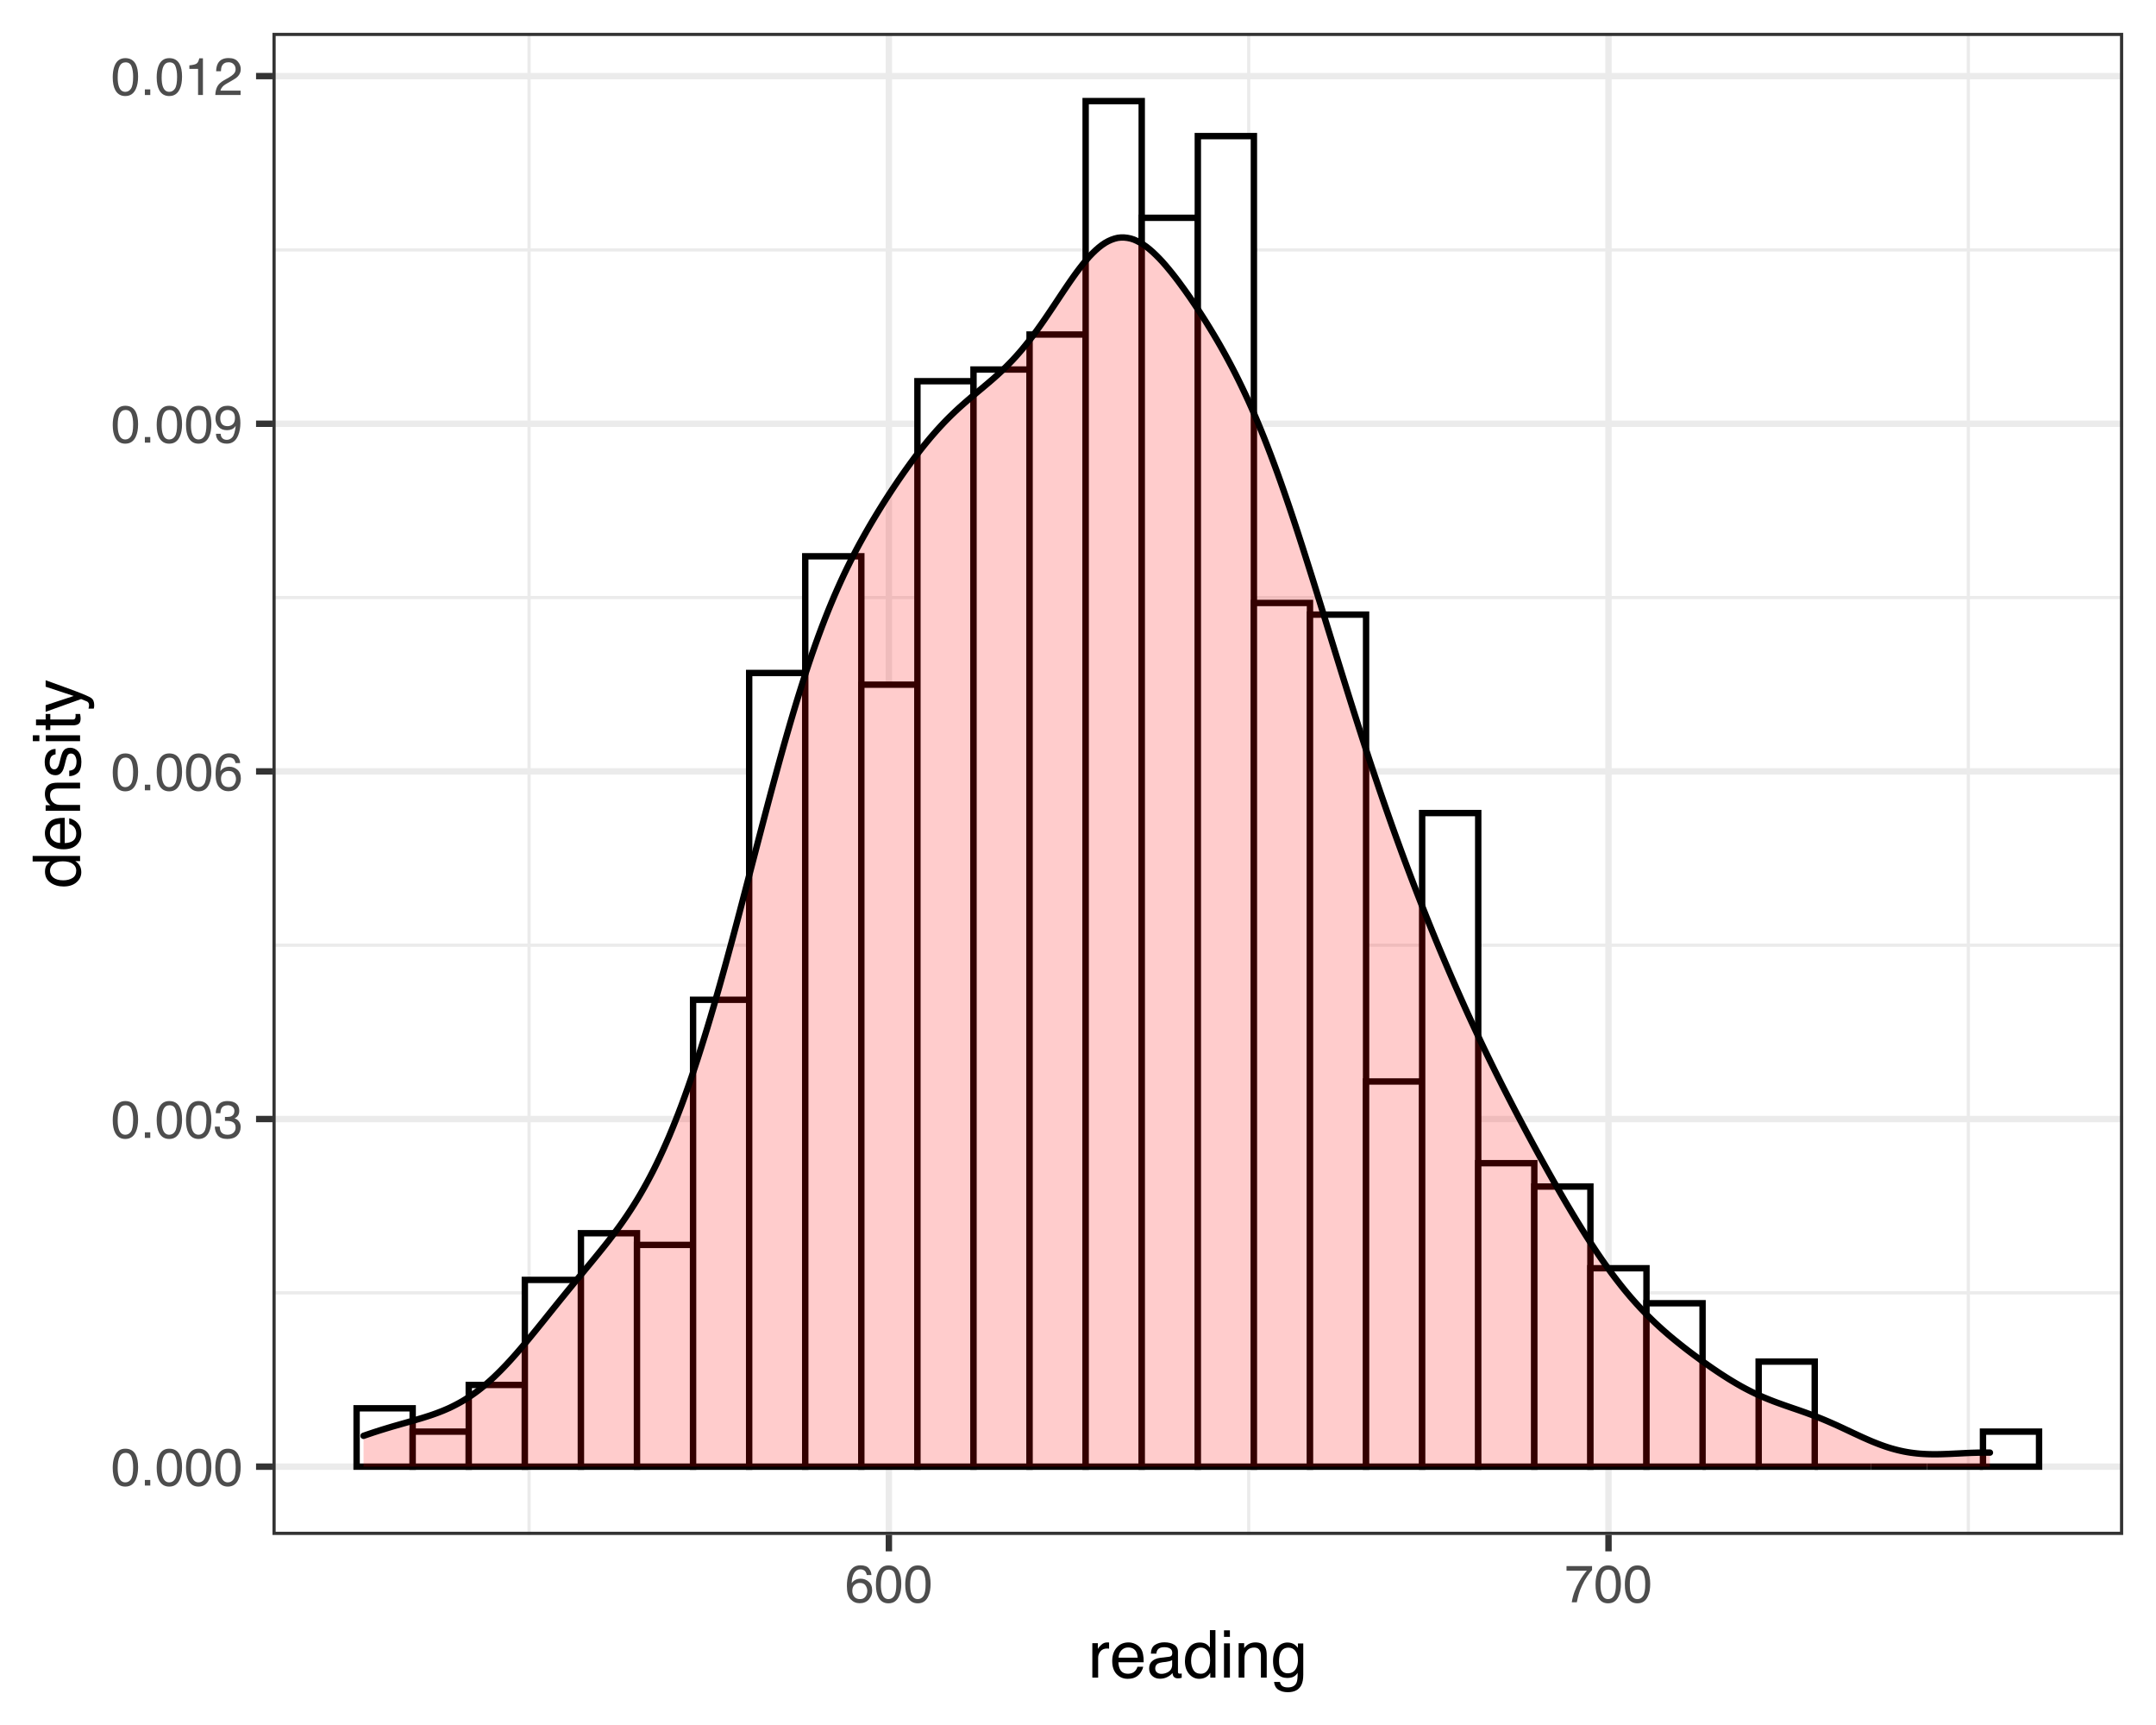 <?xml version="1.0" encoding="UTF-8"?>
<svg xmlns="http://www.w3.org/2000/svg" xmlns:xlink="http://www.w3.org/1999/xlink" width="360pt" height="288pt" viewBox="0 0 360 288" version="1.1">
<defs>
<g>
<symbol overflow="visible" id="glyph0-0">
<path style="stroke:none;" d="M 0.281 0 L 0.281 -6.312 L 5.297 -6.312 L 5.297 0 Z M 4.5 -0.797 L 4.5 -5.516 L 1.078 -5.516 L 1.078 -0.797 Z M 4.5 -0.797 "/>
</symbol>
<symbol overflow="visible" id="glyph0-1">
<path style="stroke:none;" d="M 2.375 -6.156 C 3.176 -6.156 3.754 -5.828 4.109 -5.172 C 4.379 -4.66 4.516 -3.961 4.516 -3.078 C 4.516 -2.242 4.391 -1.555 4.141 -1.016 C 3.785 -0.223 3.195 0.172 2.375 0.172 C 1.633 0.172 1.082 -0.148 0.719 -0.797 C 0.426 -1.328 0.281 -2.047 0.281 -2.953 C 0.281 -3.648 0.367 -4.25 0.547 -4.75 C 0.879 -5.688 1.488 -6.156 2.375 -6.156 Z M 2.375 -0.531 C 2.77 -0.531 3.086 -0.707 3.328 -1.062 C 3.566 -1.426 3.688 -2.086 3.688 -3.047 C 3.688 -3.754 3.598 -4.332 3.422 -4.781 C 3.254 -5.227 2.922 -5.453 2.422 -5.453 C 1.973 -5.453 1.641 -5.238 1.422 -4.812 C 1.211 -4.383 1.109 -3.754 1.109 -2.922 C 1.109 -2.297 1.176 -1.789 1.312 -1.406 C 1.52 -0.82 1.875 -0.531 2.375 -0.531 Z M 2.375 -0.531 "/>
</symbol>
<symbol overflow="visible" id="glyph0-2">
<path style="stroke:none;" d="M 0.75 -0.938 L 1.656 -0.938 L 1.656 0 L 0.75 0 Z M 0.75 -0.938 "/>
</symbol>
<symbol overflow="visible" id="glyph0-3">
<path style="stroke:none;" d="M 2.281 0.172 C 1.551 0.172 1.02 -0.023 0.688 -0.422 C 0.363 -0.828 0.203 -1.316 0.203 -1.891 L 1.016 -1.891 C 1.047 -1.492 1.117 -1.203 1.234 -1.016 C 1.441 -0.691 1.805 -0.531 2.328 -0.531 C 2.734 -0.531 3.055 -0.641 3.297 -0.859 C 3.547 -1.078 3.672 -1.359 3.672 -1.703 C 3.672 -2.129 3.539 -2.426 3.281 -2.594 C 3.031 -2.758 2.672 -2.844 2.203 -2.844 C 2.148 -2.844 2.098 -2.844 2.047 -2.844 C 1.992 -2.844 1.941 -2.844 1.891 -2.844 L 1.891 -3.516 C 1.973 -3.516 2.039 -3.508 2.094 -3.5 C 2.145 -3.5 2.203 -3.5 2.266 -3.5 C 2.555 -3.5 2.797 -3.547 2.984 -3.641 C 3.305 -3.797 3.469 -4.082 3.469 -4.5 C 3.469 -4.801 3.359 -5.035 3.141 -5.203 C 2.922 -5.367 2.672 -5.453 2.391 -5.453 C 1.867 -5.453 1.508 -5.281 1.312 -4.938 C 1.207 -4.75 1.145 -4.477 1.125 -4.125 L 0.359 -4.125 C 0.359 -4.582 0.453 -4.973 0.641 -5.297 C 0.953 -5.867 1.504 -6.156 2.297 -6.156 C 2.93 -6.156 3.422 -6.016 3.766 -5.734 C 4.109 -5.461 4.281 -5.062 4.281 -4.531 C 4.281 -4.145 4.176 -3.836 3.969 -3.609 C 3.844 -3.461 3.68 -3.348 3.484 -3.266 C 3.805 -3.172 4.055 -3 4.234 -2.75 C 4.422 -2.5 4.516 -2.191 4.516 -1.828 C 4.516 -1.234 4.316 -0.75 3.922 -0.375 C 3.535 -0.008 2.988 0.172 2.281 0.172 Z M 2.281 0.172 "/>
</symbol>
<symbol overflow="visible" id="glyph0-4">
<path style="stroke:none;" d="M 2.578 -6.172 C 3.266 -6.172 3.742 -5.992 4.016 -5.641 C 4.285 -5.285 4.422 -4.922 4.422 -4.547 L 3.656 -4.547 C 3.602 -4.785 3.531 -4.973 3.438 -5.109 C 3.25 -5.367 2.961 -5.5 2.578 -5.5 C 2.148 -5.5 1.805 -5.297 1.547 -4.891 C 1.297 -4.492 1.156 -3.926 1.125 -3.188 C 1.301 -3.445 1.523 -3.641 1.797 -3.766 C 2.047 -3.879 2.32 -3.938 2.625 -3.938 C 3.133 -3.938 3.582 -3.77 3.969 -3.438 C 4.352 -3.113 4.547 -2.625 4.547 -1.969 C 4.547 -1.414 4.363 -0.922 4 -0.484 C 3.633 -0.055 3.117 0.156 2.453 0.156 C 1.867 0.156 1.367 -0.062 0.953 -0.5 C 0.535 -0.938 0.328 -1.672 0.328 -2.703 C 0.328 -3.461 0.422 -4.109 0.609 -4.641 C 0.961 -5.66 1.617 -6.172 2.578 -6.172 Z M 2.516 -0.531 C 2.922 -0.531 3.223 -0.664 3.422 -0.938 C 3.629 -1.207 3.734 -1.531 3.734 -1.906 C 3.734 -2.219 3.641 -2.516 3.453 -2.797 C 3.273 -3.086 2.953 -3.234 2.484 -3.234 C 2.148 -3.234 1.859 -3.125 1.609 -2.906 C 1.359 -2.688 1.234 -2.352 1.234 -1.906 C 1.234 -1.52 1.344 -1.191 1.562 -0.922 C 1.789 -0.66 2.109 -0.531 2.516 -0.531 Z M 2.516 -0.531 "/>
</symbol>
<symbol overflow="visible" id="glyph0-5">
<path style="stroke:none;" d="M 1.172 -1.484 C 1.191 -1.055 1.352 -0.758 1.656 -0.594 C 1.82 -0.508 2 -0.469 2.188 -0.469 C 2.562 -0.469 2.879 -0.617 3.141 -0.922 C 3.398 -1.234 3.582 -1.863 3.688 -2.812 C 3.52 -2.539 3.305 -2.348 3.047 -2.234 C 2.797 -2.129 2.523 -2.078 2.234 -2.078 C 1.641 -2.078 1.172 -2.258 0.828 -2.625 C 0.484 -2.988 0.312 -3.461 0.312 -4.047 C 0.312 -4.609 0.477 -5.098 0.812 -5.516 C 1.156 -5.941 1.66 -6.156 2.328 -6.156 C 3.223 -6.156 3.844 -5.754 4.188 -4.953 C 4.375 -4.504 4.469 -3.945 4.469 -3.281 C 4.469 -2.531 4.352 -1.863 4.125 -1.281 C 3.75 -0.312 3.113 0.172 2.219 0.172 C 1.625 0.172 1.172 0.016 0.859 -0.297 C 0.547 -0.609 0.391 -1.004 0.391 -1.484 Z M 2.344 -2.75 C 2.645 -2.75 2.922 -2.848 3.172 -3.047 C 3.43 -3.254 3.562 -3.609 3.562 -4.109 C 3.562 -4.566 3.445 -4.906 3.219 -5.125 C 2.988 -5.344 2.695 -5.453 2.344 -5.453 C 1.969 -5.453 1.664 -5.32 1.438 -5.062 C 1.219 -4.812 1.109 -4.477 1.109 -4.062 C 1.109 -3.656 1.207 -3.332 1.406 -3.094 C 1.602 -2.863 1.914 -2.75 2.344 -2.75 Z M 2.344 -2.75 "/>
</symbol>
<symbol overflow="visible" id="glyph0-6">
<path style="stroke:none;" d="M 0.844 -4.359 L 0.844 -4.953 C 1.395 -5.004 1.781 -5.094 2 -5.219 C 2.227 -5.344 2.395 -5.645 2.5 -6.125 L 3.109 -6.125 L 3.109 0 L 2.297 0 L 2.297 -4.359 Z M 0.844 -4.359 "/>
</symbol>
<symbol overflow="visible" id="glyph0-7">
<path style="stroke:none;" d="M 0.281 0 C 0.301 -0.531 0.406 -0.988 0.594 -1.375 C 0.789 -1.77 1.164 -2.129 1.719 -2.453 L 2.547 -2.922 C 2.91 -3.141 3.164 -3.328 3.312 -3.484 C 3.551 -3.711 3.672 -3.984 3.672 -4.297 C 3.672 -4.648 3.562 -4.93 3.344 -5.141 C 3.133 -5.359 2.848 -5.469 2.484 -5.469 C 1.961 -5.469 1.598 -5.266 1.391 -4.859 C 1.285 -4.648 1.227 -4.352 1.219 -3.969 L 0.422 -3.969 C 0.43 -4.5 0.531 -4.938 0.719 -5.281 C 1.051 -5.875 1.645 -6.172 2.5 -6.172 C 3.195 -6.172 3.707 -5.977 4.031 -5.594 C 4.363 -5.219 4.531 -4.797 4.531 -4.328 C 4.531 -3.836 4.352 -3.414 4 -3.062 C 3.801 -2.863 3.441 -2.617 2.922 -2.328 L 2.344 -2 C 2.062 -1.844 1.836 -1.695 1.672 -1.562 C 1.391 -1.312 1.211 -1.035 1.141 -0.734 L 4.5 -0.734 L 4.5 0 Z M 0.281 0 "/>
</symbol>
<symbol overflow="visible" id="glyph0-8">
<path style="stroke:none;" d="M 4.594 -6.047 L 4.594 -5.375 C 4.395 -5.176 4.129 -4.836 3.797 -4.359 C 3.473 -3.891 3.188 -3.379 2.938 -2.828 C 2.688 -2.297 2.5 -1.812 2.375 -1.375 C 2.289 -1.082 2.18 -0.625 2.047 0 L 1.203 0 C 1.391 -1.176 1.816 -2.344 2.484 -3.5 C 2.879 -4.188 3.289 -4.773 3.719 -5.266 L 0.328 -5.266 L 0.328 -6.047 Z M 4.594 -6.047 "/>
</symbol>
<symbol overflow="visible" id="glyph1-0">
<path style="stroke:none;" d="M 0.359 0 L 0.359 -7.891 L 6.625 -7.891 L 6.625 0 Z M 5.625 -0.984 L 5.625 -6.906 L 1.344 -6.906 L 1.344 -0.984 Z M 5.625 -0.984 "/>
</symbol>
<symbol overflow="visible" id="glyph1-1">
<path style="stroke:none;" d="M 0.734 -5.75 L 1.656 -5.75 L 1.656 -4.766 C 1.727 -4.953 1.91 -5.18 2.203 -5.453 C 2.492 -5.734 2.832 -5.875 3.219 -5.875 C 3.238 -5.875 3.27 -5.875 3.312 -5.875 C 3.352 -5.875 3.426 -5.867 3.531 -5.859 L 3.531 -4.828 C 3.477 -4.836 3.426 -4.844 3.375 -4.844 C 3.32 -4.852 3.27 -4.859 3.219 -4.859 C 2.727 -4.859 2.352 -4.703 2.094 -4.391 C 1.832 -4.078 1.703 -3.719 1.703 -3.312 L 1.703 0 L 0.734 0 Z M 0.734 -5.75 "/>
</symbol>
<symbol overflow="visible" id="glyph1-2">
<path style="stroke:none;" d="M 3.109 -5.875 C 3.516 -5.875 3.906 -5.781 4.281 -5.594 C 4.664 -5.406 4.961 -5.156 5.172 -4.844 C 5.359 -4.562 5.484 -4.223 5.547 -3.828 C 5.609 -3.566 5.641 -3.145 5.641 -2.562 L 1.422 -2.562 C 1.441 -1.977 1.578 -1.508 1.828 -1.156 C 2.086 -0.812 2.488 -0.641 3.031 -0.641 C 3.539 -0.641 3.945 -0.805 4.25 -1.141 C 4.414 -1.328 4.535 -1.551 4.609 -1.812 L 5.562 -1.812 C 5.531 -1.594 5.441 -1.352 5.297 -1.094 C 5.16 -0.832 5.004 -0.625 4.828 -0.469 C 4.535 -0.176 4.176 0.02 3.75 0.125 C 3.508 0.176 3.242 0.203 2.953 0.203 C 2.234 0.203 1.625 -0.055 1.125 -0.578 C 0.633 -1.098 0.391 -1.828 0.391 -2.766 C 0.391 -3.691 0.641 -4.441 1.141 -5.016 C 1.641 -5.586 2.297 -5.875 3.109 -5.875 Z M 4.641 -3.328 C 4.609 -3.754 4.52 -4.094 4.375 -4.344 C 4.102 -4.801 3.66 -5.031 3.047 -5.031 C 2.598 -5.031 2.223 -4.867 1.922 -4.547 C 1.629 -4.234 1.473 -3.828 1.453 -3.328 Z M 3.016 -5.891 Z M 3.016 -5.891 "/>
</symbol>
<symbol overflow="visible" id="glyph1-3">
<path style="stroke:none;" d="M 1.453 -1.531 C 1.453 -1.25 1.551 -1.023 1.75 -0.859 C 1.957 -0.703 2.203 -0.625 2.484 -0.625 C 2.816 -0.625 3.145 -0.703 3.469 -0.859 C 4.008 -1.117 4.281 -1.551 4.281 -2.156 L 4.281 -2.922 C 4.156 -2.848 4 -2.785 3.812 -2.734 C 3.633 -2.691 3.453 -2.656 3.266 -2.625 L 2.688 -2.562 C 2.332 -2.508 2.066 -2.438 1.891 -2.344 C 1.598 -2.164 1.453 -1.895 1.453 -1.531 Z M 3.797 -3.484 C 4.016 -3.516 4.16 -3.609 4.234 -3.766 C 4.273 -3.848 4.297 -3.973 4.297 -4.141 C 4.297 -4.461 4.176 -4.695 3.938 -4.844 C 3.707 -5 3.375 -5.078 2.938 -5.078 C 2.438 -5.078 2.082 -4.941 1.875 -4.672 C 1.75 -4.516 1.672 -4.289 1.641 -4 L 0.734 -4 C 0.754 -4.707 0.984 -5.195 1.422 -5.469 C 1.867 -5.75 2.383 -5.891 2.969 -5.891 C 3.645 -5.891 4.191 -5.758 4.609 -5.5 C 5.035 -5.25 5.25 -4.848 5.25 -4.297 L 5.25 -0.984 C 5.25 -0.891 5.266 -0.812 5.297 -0.75 C 5.336 -0.688 5.426 -0.656 5.562 -0.656 C 5.602 -0.656 5.648 -0.656 5.703 -0.656 C 5.766 -0.664 5.82 -0.676 5.875 -0.688 L 5.875 0.031 C 5.727 0.07 5.613 0.098 5.531 0.109 C 5.457 0.117 5.352 0.125 5.219 0.125 C 4.883 0.125 4.641 0.004 4.484 -0.234 C 4.41 -0.359 4.359 -0.535 4.328 -0.766 C 4.129 -0.504 3.844 -0.281 3.469 -0.094 C 3.102 0.094 2.695 0.188 2.25 0.188 C 1.719 0.188 1.281 0.023 0.938 -0.297 C 0.602 -0.617 0.438 -1.023 0.438 -1.516 C 0.438 -2.047 0.602 -2.457 0.938 -2.75 C 1.27 -3.039 1.707 -3.223 2.25 -3.297 Z M 2.984 -5.891 Z M 2.984 -5.891 "/>
</symbol>
<symbol overflow="visible" id="glyph1-4">
<path style="stroke:none;" d="M 1.328 -2.812 C 1.328 -2.195 1.457 -1.68 1.719 -1.266 C 1.977 -0.848 2.395 -0.641 2.969 -0.641 C 3.414 -0.641 3.781 -0.832 4.062 -1.219 C 4.352 -1.602 4.5 -2.156 4.5 -2.875 C 4.5 -3.602 4.348 -4.141 4.047 -4.484 C 3.754 -4.836 3.391 -5.016 2.953 -5.016 C 2.473 -5.016 2.082 -4.828 1.781 -4.453 C 1.477 -4.078 1.328 -3.531 1.328 -2.812 Z M 2.781 -5.859 C 3.219 -5.859 3.586 -5.766 3.891 -5.578 C 4.055 -5.473 4.25 -5.285 4.469 -5.016 L 4.469 -7.922 L 5.391 -7.922 L 5.391 0 L 4.531 0 L 4.531 -0.797 C 4.301 -0.441 4.031 -0.188 3.719 -0.031 C 3.414 0.125 3.066 0.203 2.672 0.203 C 2.023 0.203 1.469 -0.062 1 -0.594 C 0.531 -1.133 0.297 -1.852 0.297 -2.75 C 0.297 -3.594 0.508 -4.32 0.938 -4.938 C 1.363 -5.551 1.977 -5.859 2.781 -5.859 Z M 2.781 -5.859 "/>
</symbol>
<symbol overflow="visible" id="glyph1-5">
<path style="stroke:none;" d="M 0.703 -5.719 L 1.688 -5.719 L 1.688 0 L 0.703 0 Z M 0.703 -7.891 L 1.688 -7.891 L 1.688 -6.797 L 0.703 -6.797 Z M 0.703 -7.891 "/>
</symbol>
<symbol overflow="visible" id="glyph1-6">
<path style="stroke:none;" d="M 0.703 -5.75 L 1.625 -5.75 L 1.625 -4.938 C 1.895 -5.27 2.18 -5.508 2.484 -5.656 C 2.797 -5.801 3.133 -5.875 3.5 -5.875 C 4.32 -5.875 4.875 -5.594 5.156 -5.031 C 5.312 -4.719 5.391 -4.27 5.391 -3.688 L 5.391 0 L 4.422 0 L 4.422 -3.625 C 4.422 -3.977 4.367 -4.258 4.266 -4.469 C 4.086 -4.832 3.773 -5.016 3.328 -5.016 C 3.098 -5.016 2.91 -4.988 2.766 -4.938 C 2.492 -4.863 2.258 -4.707 2.062 -4.469 C 1.906 -4.281 1.801 -4.082 1.75 -3.875 C 1.695 -3.676 1.672 -3.391 1.672 -3.016 L 1.672 0 L 0.703 0 Z M 2.984 -5.891 Z M 2.984 -5.891 "/>
</symbol>
<symbol overflow="visible" id="glyph1-7">
<path style="stroke:none;" d="M 2.734 -5.859 C 3.191 -5.859 3.586 -5.742 3.922 -5.516 C 4.098 -5.391 4.285 -5.207 4.484 -4.969 L 4.484 -5.703 L 5.375 -5.703 L 5.375 -0.469 C 5.375 0.258 5.266 0.836 5.047 1.266 C 4.648 2.047 3.895 2.438 2.781 2.438 C 2.156 2.438 1.629 2.297 1.203 2.016 C 0.785 1.734 0.551 1.301 0.5 0.719 L 1.484 0.719 C 1.535 0.969 1.629 1.164 1.766 1.312 C 1.984 1.531 2.328 1.641 2.797 1.641 C 3.535 1.641 4.02 1.375 4.25 0.844 C 4.383 0.539 4.445 -0.004 4.438 -0.797 C 4.25 -0.504 4.016 -0.285 3.734 -0.141 C 3.461 -0.004 3.109 0.062 2.672 0.062 C 2.047 0.062 1.5 -0.156 1.031 -0.594 C 0.562 -1.031 0.328 -1.758 0.328 -2.781 C 0.328 -3.75 0.562 -4.504 1.031 -5.047 C 1.5 -5.586 2.066 -5.859 2.734 -5.859 Z M 4.484 -2.906 C 4.484 -3.613 4.332 -4.141 4.031 -4.484 C 3.738 -4.828 3.367 -5 2.922 -5 C 2.234 -5 1.766 -4.68 1.516 -4.047 C 1.391 -3.703 1.328 -3.254 1.328 -2.703 C 1.328 -2.055 1.457 -1.562 1.719 -1.219 C 1.977 -0.883 2.332 -0.719 2.781 -0.719 C 3.469 -0.719 3.957 -1.031 4.25 -1.656 C 4.406 -2.008 4.484 -2.426 4.484 -2.906 Z M 2.859 -5.891 Z M 2.859 -5.891 "/>
</symbol>
<symbol overflow="visible" id="glyph2-0">
<path style="stroke:none;" d="M 0 -0.359 L -7.891 -0.359 L -7.891 -6.625 L 0 -6.625 Z M -0.984 -5.625 L -6.906 -5.625 L -6.906 -1.344 L -0.984 -1.344 Z M -0.984 -5.625 "/>
</symbol>
<symbol overflow="visible" id="glyph2-1">
<path style="stroke:none;" d="M -2.812 -1.328 C -2.195 -1.328 -1.68 -1.457 -1.266 -1.719 C -0.848 -1.977 -0.641 -2.395 -0.641 -2.969 C -0.641 -3.414 -0.832 -3.781 -1.219 -4.062 C -1.602 -4.352 -2.156 -4.5 -2.875 -4.5 C -3.602 -4.5 -4.141 -4.348 -4.484 -4.047 C -4.836 -3.754 -5.016 -3.391 -5.016 -2.953 C -5.016 -2.473 -4.828 -2.082 -4.453 -1.781 C -4.078 -1.477 -3.531 -1.328 -2.812 -1.328 Z M -5.859 -2.781 C -5.859 -3.219 -5.766 -3.586 -5.578 -3.891 C -5.473 -4.055 -5.285 -4.25 -5.016 -4.469 L -7.922 -4.469 L -7.922 -5.391 L 0 -5.391 L 0 -4.531 L -0.797 -4.531 C -0.441 -4.301 -0.188 -4.031 -0.031 -3.719 C 0.125 -3.414 0.203 -3.066 0.203 -2.672 C 0.203 -2.023 -0.062 -1.469 -0.594 -1 C -1.133 -0.531 -1.852 -0.297 -2.75 -0.297 C -3.594 -0.297 -4.32 -0.508 -4.938 -0.938 C -5.551 -1.363 -5.859 -1.977 -5.859 -2.781 Z M -5.859 -2.781 "/>
</symbol>
<symbol overflow="visible" id="glyph2-2">
<path style="stroke:none;" d="M -5.875 -3.109 C -5.875 -3.516 -5.781 -3.906 -5.594 -4.281 C -5.406 -4.664 -5.156 -4.961 -4.844 -5.172 C -4.562 -5.359 -4.223 -5.484 -3.828 -5.547 C -3.566 -5.609 -3.145 -5.641 -2.562 -5.641 L -2.562 -1.422 C -1.977 -1.441 -1.508 -1.578 -1.156 -1.828 C -0.812 -2.086 -0.641 -2.488 -0.641 -3.031 C -0.641 -3.539 -0.805 -3.945 -1.141 -4.25 C -1.328 -4.414 -1.551 -4.535 -1.812 -4.609 L -1.812 -5.562 C -1.594 -5.531 -1.352 -5.441 -1.094 -5.297 C -0.832 -5.16 -0.625 -5.004 -0.469 -4.828 C -0.176 -4.535 0.02 -4.176 0.125 -3.75 C 0.176 -3.508 0.203 -3.242 0.203 -2.953 C 0.203 -2.234 -0.055 -1.625 -0.578 -1.125 C -1.098 -0.633 -1.828 -0.391 -2.766 -0.391 C -3.691 -0.391 -4.441 -0.641 -5.016 -1.141 C -5.586 -1.641 -5.875 -2.297 -5.875 -3.109 Z M -3.328 -4.641 C -3.754 -4.609 -4.094 -4.52 -4.344 -4.375 C -4.801 -4.102 -5.031 -3.66 -5.031 -3.047 C -5.031 -2.598 -4.867 -2.223 -4.547 -1.922 C -4.234 -1.629 -3.828 -1.473 -3.328 -1.453 Z M -5.891 -3.016 Z M -5.891 -3.016 "/>
</symbol>
<symbol overflow="visible" id="glyph2-3">
<path style="stroke:none;" d="M -5.75 -0.703 L -5.75 -1.625 L -4.938 -1.625 C -5.27 -1.895 -5.508 -2.18 -5.656 -2.484 C -5.801 -2.797 -5.875 -3.133 -5.875 -3.5 C -5.875 -4.32 -5.594 -4.875 -5.031 -5.156 C -4.719 -5.312 -4.27 -5.391 -3.688 -5.391 L 0 -5.391 L 0 -4.422 L -3.625 -4.422 C -3.977 -4.422 -4.258 -4.367 -4.469 -4.266 C -4.832 -4.086 -5.016 -3.773 -5.016 -3.328 C -5.016 -3.098 -4.988 -2.91 -4.938 -2.766 C -4.863 -2.492 -4.707 -2.258 -4.469 -2.062 C -4.281 -1.906 -4.082 -1.801 -3.875 -1.75 C -3.676 -1.695 -3.391 -1.672 -3.016 -1.672 L 0 -1.672 L 0 -0.703 Z M -5.891 -2.984 Z M -5.891 -2.984 "/>
</symbol>
<symbol overflow="visible" id="glyph2-4">
<path style="stroke:none;" d="M -1.812 -1.281 C -1.488 -1.312 -1.238 -1.395 -1.062 -1.531 C -0.75 -1.77 -0.594 -2.191 -0.594 -2.797 C -0.594 -3.148 -0.672 -3.461 -0.828 -3.734 C -0.984 -4.004 -1.223 -4.141 -1.547 -4.141 C -1.797 -4.141 -1.984 -4.031 -2.109 -3.812 C -2.191 -3.676 -2.285 -3.398 -2.391 -2.984 L -2.578 -2.219 C -2.703 -1.727 -2.836 -1.367 -2.984 -1.141 C -3.254 -0.723 -3.617 -0.516 -4.078 -0.516 C -4.617 -0.516 -5.055 -0.707 -5.391 -1.094 C -5.734 -1.488 -5.906 -2.02 -5.906 -2.688 C -5.906 -3.551 -5.648 -4.176 -5.141 -4.562 C -4.816 -4.801 -4.469 -4.914 -4.094 -4.906 L -4.094 -4 C -4.312 -3.977 -4.508 -3.898 -4.688 -3.766 C -4.945 -3.547 -5.078 -3.16 -5.078 -2.609 C -5.078 -2.242 -5.004 -1.969 -4.859 -1.781 C -4.723 -1.594 -4.539 -1.5 -4.312 -1.5 C -4.062 -1.5 -3.863 -1.625 -3.719 -1.875 C -3.625 -2.008 -3.539 -2.219 -3.469 -2.5 L -3.312 -3.141 C -3.145 -3.836 -2.984 -4.301 -2.828 -4.531 C -2.578 -4.914 -2.191 -5.109 -1.672 -5.109 C -1.148 -5.109 -0.703 -4.91 -0.328 -4.516 C 0.035 -4.129 0.219 -3.539 0.219 -2.75 C 0.219 -1.895 0.023 -1.285 -0.359 -0.922 C -0.754 -0.566 -1.238 -0.379 -1.812 -0.359 Z M -5.891 -2.719 Z M -5.891 -2.719 "/>
</symbol>
<symbol overflow="visible" id="glyph2-5">
<path style="stroke:none;" d="M -5.719 -0.703 L -5.719 -1.688 L 0 -1.688 L 0 -0.703 Z M -7.891 -0.703 L -7.891 -1.688 L -6.797 -1.688 L -6.797 -0.703 Z M -7.891 -0.703 "/>
</symbol>
<symbol overflow="visible" id="glyph2-6">
<path style="stroke:none;" d="M -7.359 -0.906 L -7.359 -1.875 L -5.75 -1.875 L -5.75 -2.797 L -4.969 -2.797 L -4.969 -1.875 L -1.203 -1.875 C -1.004 -1.875 -0.875 -1.941 -0.812 -2.078 C -0.77 -2.16 -0.75 -2.285 -0.75 -2.453 C -0.75 -2.504 -0.75 -2.555 -0.75 -2.609 C -0.75 -2.66 -0.754 -2.723 -0.766 -2.797 L 0 -2.797 C 0.031 -2.68 0.051 -2.562 0.062 -2.438 C 0.082 -2.32 0.094 -2.195 0.094 -2.062 C 0.094 -1.613 -0.02 -1.305 -0.25 -1.141 C -0.488 -0.984 -0.789 -0.906 -1.156 -0.906 L -4.969 -0.906 L -4.969 -0.125 L -5.75 -0.125 L -5.75 -0.906 Z M -7.359 -0.906 "/>
</symbol>
<symbol overflow="visible" id="glyph2-7">
<path style="stroke:none;" d="M -5.75 -4.297 L -5.75 -5.375 C -5.383 -5.238 -4.547 -4.938 -3.234 -4.469 C -2.242 -4.113 -1.438 -3.816 -0.812 -3.578 C 0.656 -3.023 1.551 -2.633 1.875 -2.406 C 2.195 -2.176 2.359 -1.781 2.359 -1.219 C 2.359 -1.082 2.352 -0.977 2.344 -0.906 C 2.332 -0.832 2.312 -0.742 2.281 -0.641 L 1.406 -0.641 C 1.445 -0.805 1.473 -0.926 1.484 -1 C 1.492 -1.07 1.5 -1.141 1.5 -1.203 C 1.5 -1.379 1.469 -1.508 1.406 -1.594 C 1.352 -1.676 1.285 -1.75 1.203 -1.812 C 1.172 -1.82 1.02 -1.883 0.75 -2 C 0.488 -2.113 0.297 -2.191 0.172 -2.234 L -5.75 -0.109 L -5.75 -1.203 L -1.062 -2.75 Z M -5.891 -2.75 Z M -5.891 -2.75 "/>
</symbol>
</g>
<clipPath id="clip1">
  <path d="M 45.496 5.48 L 354.52 5.48 L 354.52 256.27 L 45.496 256.27 Z M 45.496 5.48 "/>
</clipPath>
<clipPath id="clip2">
  <path d="M 45.496 215 L 354.52 215 L 354.52 217 L 45.496 217 Z M 45.496 215 "/>
</clipPath>
<clipPath id="clip3">
  <path d="M 45.496 157 L 354.52 157 L 354.52 159 L 45.496 159 Z M 45.496 157 "/>
</clipPath>
<clipPath id="clip4">
  <path d="M 45.496 99 L 354.52 99 L 354.52 101 L 45.496 101 Z M 45.496 99 "/>
</clipPath>
<clipPath id="clip5">
  <path d="M 45.496 41 L 354.52 41 L 354.52 42 L 45.496 42 Z M 45.496 41 "/>
</clipPath>
<clipPath id="clip6">
  <path d="M 88 5.48 L 89 5.48 L 89 256.27 L 88 256.27 Z M 88 5.48 "/>
</clipPath>
<clipPath id="clip7">
  <path d="M 208 5.48 L 209 5.48 L 209 256.27 L 208 256.27 Z M 208 5.48 "/>
</clipPath>
<clipPath id="clip8">
  <path d="M 328 5.48 L 329 5.48 L 329 256.27 L 328 256.27 Z M 328 5.48 "/>
</clipPath>
<clipPath id="clip9">
  <path d="M 45.496 244 L 354.52 244 L 354.52 246 L 45.496 246 Z M 45.496 244 "/>
</clipPath>
<clipPath id="clip10">
  <path d="M 45.496 186 L 354.52 186 L 354.52 188 L 45.496 188 Z M 45.496 186 "/>
</clipPath>
<clipPath id="clip11">
  <path d="M 45.496 128 L 354.52 128 L 354.52 130 L 45.496 130 Z M 45.496 128 "/>
</clipPath>
<clipPath id="clip12">
  <path d="M 45.496 70 L 354.52 70 L 354.52 72 L 45.496 72 Z M 45.496 70 "/>
</clipPath>
<clipPath id="clip13">
  <path d="M 45.496 12 L 354.52 12 L 354.52 14 L 45.496 14 Z M 45.496 12 "/>
</clipPath>
<clipPath id="clip14">
  <path d="M 147 5.48 L 149 5.48 L 149 256.27 L 147 256.27 Z M 147 5.48 "/>
</clipPath>
<clipPath id="clip15">
  <path d="M 268 5.48 L 270 5.48 L 270 256.27 L 268 256.27 Z M 268 5.48 "/>
</clipPath>
<clipPath id="clip16">
  <path d="M 45.496 5.48 L 354.52 5.48 L 354.52 256.27 L 45.496 256.27 Z M 45.496 5.48 "/>
</clipPath>
</defs>
<g id="surface139">
<rect x="0" y="0" width="360" height="288" style="fill:rgb(100%,100%,100%);fill-opacity:1;stroke:none;"/>
<rect x="0" y="0" width="360" height="288" style="fill:rgb(100%,100%,100%);fill-opacity:1;stroke:none;"/>
<path style="fill:none;stroke-width:1.067;stroke-linecap:round;stroke-linejoin:round;stroke:rgb(100%,100%,100%);stroke-opacity:1;stroke-miterlimit:10;" d="M 0 288 L 360 288 L 360 0 L 0 0 Z M 0 288 "/>
<g clip-path="url(#clip1)" clip-rule="nonzero">
<path style=" stroke:none;fill-rule:nonzero;fill:rgb(100%,100%,100%);fill-opacity:1;" d="M 45.496 256.266 L 354.52 256.266 L 354.52 5.477 L 45.496 5.477 Z M 45.496 256.266 "/>
</g>
<g clip-path="url(#clip2)" clip-rule="nonzero">
<path style="fill:none;stroke-width:0.533;stroke-linecap:butt;stroke-linejoin:round;stroke:rgb(92.157%,92.157%,92.157%);stroke-opacity:1;stroke-miterlimit:10;" d="M 45.496 215.848 L 354.52 215.848 "/>
</g>
<g clip-path="url(#clip3)" clip-rule="nonzero">
<path style="fill:none;stroke-width:0.533;stroke-linecap:butt;stroke-linejoin:round;stroke:rgb(92.157%,92.157%,92.157%);stroke-opacity:1;stroke-miterlimit:10;" d="M 45.496 157.809 L 354.52 157.809 "/>
</g>
<g clip-path="url(#clip4)" clip-rule="nonzero">
<path style="fill:none;stroke-width:0.533;stroke-linecap:butt;stroke-linejoin:round;stroke:rgb(92.157%,92.157%,92.157%);stroke-opacity:1;stroke-miterlimit:10;" d="M 45.496 99.766 L 354.52 99.766 "/>
</g>
<g clip-path="url(#clip5)" clip-rule="nonzero">
<path style="fill:none;stroke-width:0.533;stroke-linecap:butt;stroke-linejoin:round;stroke:rgb(92.157%,92.157%,92.157%);stroke-opacity:1;stroke-miterlimit:10;" d="M 45.496 41.727 L 354.52 41.727 "/>
</g>
<g clip-path="url(#clip6)" clip-rule="nonzero">
<path style="fill:none;stroke-width:0.533;stroke-linecap:butt;stroke-linejoin:round;stroke:rgb(92.157%,92.157%,92.157%);stroke-opacity:1;stroke-miterlimit:10;" d="M 88.34 256.266 L 88.34 5.48 "/>
</g>
<g clip-path="url(#clip7)" clip-rule="nonzero">
<path style="fill:none;stroke-width:0.533;stroke-linecap:butt;stroke-linejoin:round;stroke:rgb(92.157%,92.157%,92.157%);stroke-opacity:1;stroke-miterlimit:10;" d="M 208.504 256.266 L 208.504 5.48 "/>
</g>
<g clip-path="url(#clip8)" clip-rule="nonzero">
<path style="fill:none;stroke-width:0.533;stroke-linecap:butt;stroke-linejoin:round;stroke:rgb(92.157%,92.157%,92.157%);stroke-opacity:1;stroke-miterlimit:10;" d="M 328.664 256.266 L 328.664 5.48 "/>
</g>
<g clip-path="url(#clip9)" clip-rule="nonzero">
<path style="fill:none;stroke-width:1.067;stroke-linecap:butt;stroke-linejoin:round;stroke:rgb(92.157%,92.157%,92.157%);stroke-opacity:1;stroke-miterlimit:10;" d="M 45.496 244.867 L 354.52 244.867 "/>
</g>
<g clip-path="url(#clip10)" clip-rule="nonzero">
<path style="fill:none;stroke-width:1.067;stroke-linecap:butt;stroke-linejoin:round;stroke:rgb(92.157%,92.157%,92.157%);stroke-opacity:1;stroke-miterlimit:10;" d="M 45.496 186.828 L 354.52 186.828 "/>
</g>
<g clip-path="url(#clip11)" clip-rule="nonzero">
<path style="fill:none;stroke-width:1.067;stroke-linecap:butt;stroke-linejoin:round;stroke:rgb(92.157%,92.157%,92.157%);stroke-opacity:1;stroke-miterlimit:10;" d="M 45.496 128.789 L 354.52 128.789 "/>
</g>
<g clip-path="url(#clip12)" clip-rule="nonzero">
<path style="fill:none;stroke-width:1.067;stroke-linecap:butt;stroke-linejoin:round;stroke:rgb(92.157%,92.157%,92.157%);stroke-opacity:1;stroke-miterlimit:10;" d="M 45.496 70.746 L 354.52 70.746 "/>
</g>
<g clip-path="url(#clip13)" clip-rule="nonzero">
<path style="fill:none;stroke-width:1.067;stroke-linecap:butt;stroke-linejoin:round;stroke:rgb(92.157%,92.157%,92.157%);stroke-opacity:1;stroke-miterlimit:10;" d="M 45.496 12.707 L 354.52 12.707 "/>
</g>
<g clip-path="url(#clip14)" clip-rule="nonzero">
<path style="fill:none;stroke-width:1.067;stroke-linecap:butt;stroke-linejoin:round;stroke:rgb(92.157%,92.157%,92.157%);stroke-opacity:1;stroke-miterlimit:10;" d="M 148.422 256.266 L 148.422 5.48 "/>
</g>
<g clip-path="url(#clip15)" clip-rule="nonzero">
<path style="fill:none;stroke-width:1.067;stroke-linecap:butt;stroke-linejoin:round;stroke:rgb(92.157%,92.157%,92.157%);stroke-opacity:1;stroke-miterlimit:10;" d="M 268.582 256.266 L 268.582 5.48 "/>
</g>
<path style="fill-rule:nonzero;fill:rgb(100%,100%,100%);fill-opacity:1;stroke-width:1.067;stroke-linecap:square;stroke-linejoin:miter;stroke:rgb(0%,0%,0%);stroke-opacity:1;stroke-miterlimit:10;" d="M 59.543 244.867 L 68.906 244.867 L 68.906 235.125 L 59.543 235.125 Z M 59.543 244.867 "/>
<path style="fill-rule:nonzero;fill:rgb(100%,100%,100%);fill-opacity:1;stroke-width:1.067;stroke-linecap:square;stroke-linejoin:miter;stroke:rgb(0%,0%,0%);stroke-opacity:1;stroke-miterlimit:10;" d="M 68.906 244.867 L 78.27 244.867 L 78.27 239.02 L 68.906 239.02 Z M 68.906 244.867 "/>
<path style="fill-rule:nonzero;fill:rgb(100%,100%,100%);fill-opacity:1;stroke-width:1.067;stroke-linecap:square;stroke-linejoin:miter;stroke:rgb(0%,0%,0%);stroke-opacity:1;stroke-miterlimit:10;" d="M 78.27 244.867 L 87.633 244.867 L 87.633 231.227 L 78.27 231.227 Z M 78.27 244.867 "/>
<path style="fill-rule:nonzero;fill:rgb(100%,100%,100%);fill-opacity:1;stroke-width:1.067;stroke-linecap:square;stroke-linejoin:miter;stroke:rgb(0%,0%,0%);stroke-opacity:1;stroke-miterlimit:10;" d="M 87.637 244.867 L 97 244.867 L 97 213.688 L 87.637 213.688 Z M 87.637 244.867 "/>
<path style="fill-rule:nonzero;fill:rgb(100%,100%,100%);fill-opacity:1;stroke-width:1.067;stroke-linecap:square;stroke-linejoin:miter;stroke:rgb(0%,0%,0%);stroke-opacity:1;stroke-miterlimit:10;" d="M 97 244.867 L 106.363 244.867 L 106.363 205.895 L 97 205.895 Z M 97 244.867 "/>
<path style="fill-rule:nonzero;fill:rgb(100%,100%,100%);fill-opacity:1;stroke-width:1.067;stroke-linecap:square;stroke-linejoin:miter;stroke:rgb(0%,0%,0%);stroke-opacity:1;stroke-miterlimit:10;" d="M 106.363 244.867 L 115.727 244.867 L 115.727 207.844 L 106.363 207.844 Z M 106.363 244.867 "/>
<path style="fill-rule:nonzero;fill:rgb(100%,100%,100%);fill-opacity:1;stroke-width:1.067;stroke-linecap:square;stroke-linejoin:miter;stroke:rgb(0%,0%,0%);stroke-opacity:1;stroke-miterlimit:10;" d="M 115.727 244.867 L 125.09 244.867 L 125.09 166.922 L 115.727 166.922 Z M 115.727 244.867 "/>
<path style="fill-rule:nonzero;fill:rgb(100%,100%,100%);fill-opacity:1;stroke-width:1.067;stroke-linecap:square;stroke-linejoin:miter;stroke:rgb(0%,0%,0%);stroke-opacity:1;stroke-miterlimit:10;" d="M 125.094 244.867 L 134.457 244.867 L 134.457 112.359 L 125.094 112.359 Z M 125.094 244.867 "/>
<path style="fill-rule:nonzero;fill:rgb(100%,100%,100%);fill-opacity:1;stroke-width:1.067;stroke-linecap:square;stroke-linejoin:miter;stroke:rgb(0%,0%,0%);stroke-opacity:1;stroke-miterlimit:10;" d="M 134.457 244.867 L 143.82 244.867 L 143.82 92.875 L 134.457 92.875 Z M 134.457 244.867 "/>
<path style="fill-rule:nonzero;fill:rgb(100%,100%,100%);fill-opacity:1;stroke-width:1.067;stroke-linecap:square;stroke-linejoin:miter;stroke:rgb(0%,0%,0%);stroke-opacity:1;stroke-miterlimit:10;" d="M 143.82 244.867 L 153.184 244.867 L 153.184 114.309 L 143.82 114.309 Z M 143.82 244.867 "/>
<path style="fill-rule:nonzero;fill:rgb(100%,100%,100%);fill-opacity:1;stroke-width:1.067;stroke-linecap:square;stroke-linejoin:miter;stroke:rgb(0%,0%,0%);stroke-opacity:1;stroke-miterlimit:10;" d="M 153.188 244.867 L 162.551 244.867 L 162.551 63.645 L 153.188 63.645 Z M 153.188 244.867 "/>
<path style="fill-rule:nonzero;fill:rgb(100%,100%,100%);fill-opacity:1;stroke-width:1.067;stroke-linecap:square;stroke-linejoin:miter;stroke:rgb(0%,0%,0%);stroke-opacity:1;stroke-miterlimit:10;" d="M 162.551 244.867 L 171.914 244.867 L 171.914 61.695 L 162.551 61.695 Z M 162.551 244.867 "/>
<path style="fill-rule:nonzero;fill:rgb(100%,100%,100%);fill-opacity:1;stroke-width:1.067;stroke-linecap:square;stroke-linejoin:miter;stroke:rgb(0%,0%,0%);stroke-opacity:1;stroke-miterlimit:10;" d="M 171.914 244.867 L 181.277 244.867 L 181.277 55.852 L 171.914 55.852 Z M 171.914 244.867 "/>
<path style="fill-rule:nonzero;fill:rgb(100%,100%,100%);fill-opacity:1;stroke-width:1.067;stroke-linecap:square;stroke-linejoin:miter;stroke:rgb(0%,0%,0%);stroke-opacity:1;stroke-miterlimit:10;" d="M 181.277 244.867 L 190.641 244.867 L 190.641 16.879 L 181.277 16.879 Z M 181.277 244.867 "/>
<path style="fill-rule:nonzero;fill:rgb(100%,100%,100%);fill-opacity:1;stroke-width:1.067;stroke-linecap:square;stroke-linejoin:miter;stroke:rgb(0%,0%,0%);stroke-opacity:1;stroke-miterlimit:10;" d="M 190.645 244.867 L 200.008 244.867 L 200.008 36.363 L 190.645 36.363 Z M 190.645 244.867 "/>
<path style="fill-rule:nonzero;fill:rgb(100%,100%,100%);fill-opacity:1;stroke-width:1.067;stroke-linecap:square;stroke-linejoin:miter;stroke:rgb(0%,0%,0%);stroke-opacity:1;stroke-miterlimit:10;" d="M 200.008 244.867 L 209.371 244.867 L 209.371 22.723 L 200.008 22.723 Z M 200.008 244.867 "/>
<path style="fill-rule:nonzero;fill:rgb(100%,100%,100%);fill-opacity:1;stroke-width:1.067;stroke-linecap:square;stroke-linejoin:miter;stroke:rgb(0%,0%,0%);stroke-opacity:1;stroke-miterlimit:10;" d="M 209.371 244.867 L 218.734 244.867 L 218.734 100.668 L 209.371 100.668 Z M 209.371 244.867 "/>
<path style="fill-rule:nonzero;fill:rgb(100%,100%,100%);fill-opacity:1;stroke-width:1.067;stroke-linecap:square;stroke-linejoin:miter;stroke:rgb(0%,0%,0%);stroke-opacity:1;stroke-miterlimit:10;" d="M 218.738 244.867 L 228.102 244.867 L 228.102 102.617 L 218.738 102.617 Z M 218.738 244.867 "/>
<path style="fill-rule:nonzero;fill:rgb(100%,100%,100%);fill-opacity:1;stroke-width:1.067;stroke-linecap:square;stroke-linejoin:miter;stroke:rgb(0%,0%,0%);stroke-opacity:1;stroke-miterlimit:10;" d="M 228.102 244.867 L 237.465 244.867 L 237.465 180.562 L 228.102 180.562 Z M 228.102 244.867 "/>
<path style="fill-rule:nonzero;fill:rgb(100%,100%,100%);fill-opacity:1;stroke-width:1.067;stroke-linecap:square;stroke-linejoin:miter;stroke:rgb(0%,0%,0%);stroke-opacity:1;stroke-miterlimit:10;" d="M 237.465 244.867 L 246.828 244.867 L 246.828 135.746 L 237.465 135.746 Z M 237.465 244.867 "/>
<path style="fill-rule:nonzero;fill:rgb(100%,100%,100%);fill-opacity:1;stroke-width:1.067;stroke-linecap:square;stroke-linejoin:miter;stroke:rgb(0%,0%,0%);stroke-opacity:1;stroke-miterlimit:10;" d="M 246.828 244.867 L 256.191 244.867 L 256.191 194.203 L 246.828 194.203 Z M 246.828 244.867 "/>
<path style="fill-rule:nonzero;fill:rgb(100%,100%,100%);fill-opacity:1;stroke-width:1.067;stroke-linecap:square;stroke-linejoin:miter;stroke:rgb(0%,0%,0%);stroke-opacity:1;stroke-miterlimit:10;" d="M 256.195 244.867 L 265.559 244.867 L 265.559 198.102 L 256.195 198.102 Z M 256.195 244.867 "/>
<path style="fill-rule:nonzero;fill:rgb(100%,100%,100%);fill-opacity:1;stroke-width:1.067;stroke-linecap:square;stroke-linejoin:miter;stroke:rgb(0%,0%,0%);stroke-opacity:1;stroke-miterlimit:10;" d="M 265.559 244.867 L 274.922 244.867 L 274.922 211.742 L 265.559 211.742 Z M 265.559 244.867 "/>
<path style="fill-rule:nonzero;fill:rgb(100%,100%,100%);fill-opacity:1;stroke-width:1.067;stroke-linecap:square;stroke-linejoin:miter;stroke:rgb(0%,0%,0%);stroke-opacity:1;stroke-miterlimit:10;" d="M 274.922 244.867 L 284.285 244.867 L 284.285 217.586 L 274.922 217.586 Z M 274.922 244.867 "/>
<path style="fill:none;stroke-width:1.067;stroke-linecap:square;stroke-linejoin:miter;stroke:rgb(0%,0%,0%);stroke-opacity:1;stroke-miterlimit:10;" d="M 284.289 244.867 L 293.652 244.867 Z M 284.289 244.867 "/>
<path style="fill-rule:nonzero;fill:rgb(100%,100%,100%);fill-opacity:1;stroke-width:1.067;stroke-linecap:square;stroke-linejoin:miter;stroke:rgb(0%,0%,0%);stroke-opacity:1;stroke-miterlimit:10;" d="M 293.652 244.867 L 303.016 244.867 L 303.016 227.328 L 293.652 227.328 Z M 293.652 244.867 "/>
<path style="fill:none;stroke-width:1.067;stroke-linecap:square;stroke-linejoin:miter;stroke:rgb(0%,0%,0%);stroke-opacity:1;stroke-miterlimit:10;" d="M 303.016 244.867 L 312.379 244.867 Z M 303.016 244.867 "/>
<path style="fill:none;stroke-width:1.067;stroke-linecap:square;stroke-linejoin:miter;stroke:rgb(0%,0%,0%);stroke-opacity:1;stroke-miterlimit:10;" d="M 312.379 244.867 L 321.742 244.867 Z M 312.379 244.867 "/>
<path style="fill:none;stroke-width:1.067;stroke-linecap:square;stroke-linejoin:miter;stroke:rgb(0%,0%,0%);stroke-opacity:1;stroke-miterlimit:10;" d="M 321.746 244.867 L 331.109 244.867 Z M 321.746 244.867 "/>
<path style="fill-rule:nonzero;fill:rgb(100%,100%,100%);fill-opacity:1;stroke-width:1.067;stroke-linecap:square;stroke-linejoin:miter;stroke:rgb(0%,0%,0%);stroke-opacity:1;stroke-miterlimit:10;" d="M 331.109 244.867 L 340.473 244.867 L 340.473 239.02 L 331.109 239.02 Z M 331.109 244.867 "/>
<path style=" stroke:none;fill-rule:nonzero;fill:rgb(100%,0%,0%);fill-opacity:0.2;" d="M 60.703 239.719 L 61.234 239.535 L 62.297 239.176 L 63.359 238.832 L 64.422 238.504 L 65.484 238.184 L 67.078 237.727 L 67.609 237.578 L 68.141 237.426 L 68.676 237.277 L 69.207 237.125 L 70.27 236.812 L 70.801 236.648 L 71.332 236.48 L 71.863 236.309 L 72.395 236.125 L 72.926 235.934 L 73.457 235.73 L 73.988 235.52 L 74.52 235.293 L 75.051 235.059 L 75.582 234.801 L 76.113 234.531 L 76.645 234.246 L 77.176 233.949 L 77.707 233.629 L 78.238 233.289 L 78.77 232.934 L 79.301 232.559 L 79.836 232.164 L 80.367 231.75 L 80.898 231.312 L 81.43 230.859 L 81.961 230.391 L 82.492 229.898 L 83.023 229.387 L 83.555 228.859 L 84.086 228.316 L 84.617 227.758 L 85.148 227.184 L 85.68 226.594 L 86.211 225.992 L 86.742 225.379 L 87.273 224.758 L 87.805 224.125 L 88.336 223.484 L 89.398 222.188 L 89.93 221.531 L 90.465 220.871 L 90.996 220.211 L 91.527 219.547 L 93.121 217.566 L 93.652 216.91 L 94.715 215.605 L 95.777 214.309 L 96.309 213.664 L 97.371 212.383 L 97.902 211.738 L 98.434 211.098 L 98.965 210.453 L 99.496 209.805 L 100.027 209.152 L 100.559 208.492 L 101.094 207.824 L 101.625 207.148 L 102.156 206.457 L 102.688 205.75 L 103.219 205.031 L 103.75 204.293 L 104.281 203.535 L 104.812 202.75 L 105.344 201.945 L 105.875 201.113 L 106.406 200.258 L 106.938 199.363 L 107.469 198.438 L 108 197.484 L 108.531 196.492 L 109.062 195.469 L 109.594 194.398 L 110.125 193.289 L 110.656 192.145 L 111.188 190.957 L 111.723 189.73 L 112.254 188.449 L 112.785 187.133 L 113.316 185.777 L 113.848 184.379 L 114.379 182.926 L 114.91 181.434 L 115.441 179.898 L 115.973 178.328 L 116.504 176.711 L 117.035 175.051 L 117.566 173.352 L 118.098 171.621 L 118.629 169.852 L 119.16 168.043 L 119.691 166.203 L 120.223 164.332 L 120.754 162.434 L 121.285 160.512 L 121.816 158.559 L 122.352 156.586 L 122.883 154.598 L 123.414 152.59 L 123.945 150.57 L 124.477 148.539 L 125.008 146.504 L 125.539 144.461 L 126.602 140.383 L 127.133 138.352 L 127.664 136.328 L 128.195 134.312 L 128.727 132.316 L 129.258 130.344 L 129.789 128.391 L 130.32 126.461 L 130.852 124.555 L 131.383 122.688 L 131.914 120.852 L 132.445 119.047 L 132.977 117.277 L 133.512 115.551 L 134.043 113.871 L 134.574 112.227 L 135.105 110.625 L 135.637 109.062 L 136.168 107.555 L 136.699 106.09 L 137.23 104.668 L 137.762 103.281 L 138.293 101.941 L 138.824 100.652 L 139.355 99.398 L 139.887 98.184 L 140.418 97.004 L 140.949 95.863 L 141.48 94.758 L 142.012 93.684 L 142.543 92.637 L 143.074 91.617 L 143.605 90.633 L 144.141 89.668 L 144.672 88.723 L 145.203 87.801 L 145.734 86.898 L 146.266 86.016 L 146.797 85.145 L 147.328 84.289 L 147.859 83.449 L 148.391 82.625 L 148.922 81.816 L 149.453 81.016 L 149.984 80.23 L 150.516 79.457 L 151.047 78.699 L 151.578 77.953 L 152.109 77.219 L 152.641 76.5 L 153.172 75.797 L 153.703 75.109 L 154.234 74.438 L 154.77 73.781 L 155.301 73.141 L 155.832 72.523 L 156.363 71.918 L 156.895 71.332 L 157.426 70.762 L 157.957 70.207 L 158.488 69.672 L 159.02 69.152 L 159.551 68.645 L 160.082 68.152 L 160.613 67.676 L 161.145 67.207 L 161.676 66.746 L 162.207 66.293 L 162.738 65.844 L 163.27 65.402 L 164.863 64.066 L 165.398 63.609 L 165.93 63.148 L 166.461 62.676 L 166.992 62.188 L 167.523 61.688 L 168.055 61.168 L 168.586 60.633 L 169.117 60.078 L 169.648 59.5 L 170.18 58.898 L 170.711 58.277 L 171.242 57.629 L 171.773 56.965 L 172.305 56.273 L 172.836 55.562 L 173.367 54.828 L 173.898 54.078 L 174.43 53.316 L 174.961 52.535 L 175.492 51.746 L 176.027 50.949 L 177.09 49.348 L 177.621 48.551 L 178.152 47.766 L 178.684 46.988 L 179.215 46.23 L 179.746 45.492 L 180.277 44.789 L 180.809 44.109 L 181.34 43.465 L 181.871 42.855 L 182.402 42.301 L 182.934 41.789 L 183.465 41.324 L 183.996 40.91 L 184.527 40.551 L 185.059 40.258 L 185.59 40.02 L 186.121 39.836 L 186.652 39.707 L 187.188 39.652 L 187.719 39.656 L 188.25 39.715 L 188.781 39.824 L 189.312 39.992 L 189.844 40.227 L 190.375 40.508 L 190.906 40.836 L 191.438 41.207 L 191.969 41.633 L 192.5 42.098 L 193.031 42.602 L 193.562 43.137 L 194.094 43.703 L 194.625 44.309 L 195.156 44.941 L 195.688 45.594 L 196.219 46.27 L 196.75 46.965 L 197.281 47.688 L 197.816 48.422 L 198.348 49.172 L 198.879 49.941 L 199.41 50.727 L 199.941 51.523 L 200.473 52.34 L 201.004 53.168 L 201.535 54.012 L 202.066 54.875 L 202.598 55.754 L 203.129 56.648 L 203.66 57.562 L 204.191 58.5 L 204.723 59.461 L 205.254 60.445 L 205.785 61.453 L 206.316 62.484 L 206.848 63.551 L 207.379 64.645 L 207.91 65.766 L 208.445 66.914 L 208.977 68.102 L 209.508 69.32 L 210.039 70.57 L 210.57 71.852 L 211.102 73.168 L 211.633 74.52 L 212.164 75.906 L 212.695 77.32 L 213.227 78.766 L 213.758 80.242 L 214.289 81.75 L 214.82 83.285 L 215.352 84.844 L 215.883 86.426 L 216.414 88.035 L 216.945 89.664 L 217.477 91.312 L 218.008 92.977 L 218.539 94.656 L 219.074 96.348 L 219.605 98.051 L 220.137 99.762 L 220.668 101.477 L 221.199 103.199 L 221.73 104.926 L 222.793 108.371 L 223.324 110.09 L 223.855 111.805 L 224.387 113.512 L 224.918 115.215 L 225.449 116.906 L 225.98 118.586 L 226.512 120.254 L 227.043 121.91 L 227.574 123.555 L 228.105 125.184 L 228.637 126.797 L 229.168 128.395 L 229.703 129.977 L 230.234 131.547 L 230.766 133.098 L 231.297 134.629 L 231.828 136.148 L 232.359 137.652 L 232.891 139.137 L 233.422 140.605 L 233.953 142.059 L 234.484 143.496 L 235.016 144.918 L 235.547 146.324 L 236.078 147.715 L 236.609 149.09 L 237.141 150.453 L 237.672 151.805 L 238.203 153.137 L 238.734 154.457 L 239.266 155.762 L 239.797 157.059 L 240.328 158.34 L 240.863 159.605 L 241.395 160.859 L 241.926 162.105 L 242.457 163.336 L 242.988 164.555 L 243.52 165.758 L 244.051 166.953 L 244.582 168.137 L 245.113 169.309 L 245.645 170.465 L 246.176 171.609 L 246.707 172.746 L 247.238 173.871 L 247.77 174.988 L 248.301 176.09 L 248.832 177.18 L 249.363 178.262 L 249.895 179.336 L 250.426 180.398 L 250.957 181.453 L 251.492 182.496 L 252.023 183.535 L 252.555 184.562 L 253.086 185.582 L 253.617 186.594 L 254.148 187.602 L 254.68 188.602 L 255.211 189.594 L 255.742 190.578 L 256.273 191.559 L 256.805 192.531 L 257.336 193.496 L 257.867 194.457 L 258.398 195.41 L 258.93 196.355 L 259.461 197.297 L 259.992 198.23 L 260.523 199.152 L 261.055 200.07 L 261.586 200.98 L 262.121 201.879 L 262.652 202.77 L 263.184 203.648 L 263.715 204.516 L 264.246 205.375 L 264.777 206.219 L 265.309 207.051 L 265.84 207.867 L 266.371 208.676 L 266.902 209.469 L 267.434 210.242 L 267.965 211.004 L 268.496 211.746 L 269.027 212.477 L 269.559 213.191 L 270.09 213.883 L 270.621 214.562 L 271.152 215.227 L 271.684 215.871 L 272.215 216.5 L 272.75 217.109 L 273.281 217.703 L 273.812 218.285 L 274.344 218.848 L 274.875 219.395 L 275.406 219.926 L 275.938 220.445 L 276.469 220.953 L 277 221.445 L 277.531 221.926 L 278.062 222.395 L 278.594 222.855 L 279.125 223.305 L 279.656 223.742 L 280.188 224.172 L 280.719 224.598 L 281.25 225.016 L 281.781 225.426 L 282.312 225.828 L 282.844 226.227 L 283.379 226.621 L 283.91 227.012 L 284.441 227.395 L 285.504 228.145 L 286.035 228.512 L 286.566 228.871 L 287.098 229.227 L 287.629 229.574 L 288.16 229.914 L 288.691 230.25 L 289.223 230.574 L 289.754 230.891 L 290.285 231.199 L 290.816 231.5 L 291.348 231.789 L 291.879 232.066 L 292.41 232.336 L 292.941 232.594 L 293.473 232.844 L 294.004 233.082 L 294.539 233.312 L 295.07 233.531 L 295.602 233.746 L 296.133 233.953 L 296.664 234.152 L 297.727 234.535 L 298.258 234.723 L 299.32 235.09 L 299.852 235.27 L 300.383 235.453 L 301.445 235.828 L 302.508 236.219 L 303.039 236.422 L 303.57 236.629 L 304.102 236.844 L 304.633 237.062 L 305.168 237.289 L 305.699 237.52 L 306.23 237.754 L 306.762 237.992 L 307.824 238.484 L 309.418 239.234 L 311.012 239.973 L 312.074 240.441 L 312.605 240.668 L 313.137 240.883 L 313.668 241.09 L 314.199 241.289 L 314.73 241.477 L 315.262 241.652 L 315.797 241.816 L 316.328 241.965 L 316.859 242.102 L 317.391 242.227 L 317.922 242.34 L 318.453 242.438 L 318.984 242.523 L 319.516 242.594 L 320.047 242.656 L 320.578 242.707 L 321.109 242.742 L 321.641 242.77 L 322.172 242.789 L 322.703 242.797 L 323.234 242.797 L 323.766 242.793 L 324.297 242.781 L 325.359 242.742 L 325.891 242.719 L 326.426 242.691 L 326.957 242.668 L 328.02 242.613 L 329.082 242.566 L 330.145 242.535 L 330.676 242.523 L 331.207 242.52 L 331.738 242.52 L 332.27 242.523 L 332.27 244.867 L 60.703 244.867 Z M 60.703 239.719 "/>
<path style="fill:none;stroke-width:1.067;stroke-linecap:round;stroke-linejoin:round;stroke:rgb(0%,0%,0%);stroke-opacity:1;stroke-miterlimit:10;" d="M 60.703 239.719 L 61.234 239.535 L 62.297 239.176 L 63.359 238.832 L 64.422 238.504 L 65.484 238.184 L 67.078 237.727 L 67.609 237.578 L 68.141 237.426 L 68.676 237.277 L 69.207 237.125 L 70.27 236.812 L 70.801 236.648 L 71.332 236.48 L 71.863 236.309 L 72.395 236.125 L 72.926 235.934 L 73.457 235.73 L 73.988 235.52 L 74.52 235.293 L 75.051 235.059 L 75.582 234.801 L 76.113 234.531 L 76.645 234.246 L 77.176 233.949 L 77.707 233.629 L 78.238 233.289 L 78.77 232.934 L 79.301 232.559 L 79.836 232.164 L 80.367 231.75 L 80.898 231.312 L 81.43 230.859 L 81.961 230.391 L 82.492 229.898 L 83.023 229.387 L 83.555 228.859 L 84.086 228.316 L 84.617 227.758 L 85.148 227.184 L 85.68 226.594 L 86.211 225.992 L 86.742 225.379 L 87.273 224.758 L 87.805 224.125 L 88.336 223.484 L 89.398 222.188 L 89.93 221.531 L 90.465 220.871 L 90.996 220.211 L 91.527 219.547 L 93.121 217.566 L 93.652 216.91 L 94.715 215.605 L 95.777 214.309 L 96.309 213.664 L 97.371 212.383 L 97.902 211.738 L 98.434 211.098 L 98.965 210.453 L 99.496 209.805 L 100.027 209.152 L 100.559 208.492 L 101.094 207.824 L 101.625 207.148 L 102.156 206.457 L 102.688 205.75 L 103.219 205.031 L 103.75 204.293 L 104.281 203.535 L 104.812 202.75 L 105.344 201.945 L 105.875 201.113 L 106.406 200.258 L 106.938 199.363 L 107.469 198.438 L 108 197.484 L 108.531 196.492 L 109.062 195.469 L 109.594 194.398 L 110.125 193.289 L 110.656 192.145 L 111.188 190.957 L 111.723 189.73 L 112.254 188.449 L 112.785 187.133 L 113.316 185.777 L 113.848 184.379 L 114.379 182.926 L 114.91 181.434 L 115.441 179.898 L 115.973 178.328 L 116.504 176.711 L 117.035 175.051 L 117.566 173.352 L 118.098 171.621 L 118.629 169.852 L 119.16 168.043 L 119.691 166.203 L 120.223 164.332 L 120.754 162.434 L 121.285 160.512 L 121.816 158.559 L 122.352 156.586 L 122.883 154.598 L 123.414 152.59 L 123.945 150.57 L 124.477 148.539 L 125.008 146.504 L 125.539 144.461 L 126.602 140.383 L 127.133 138.352 L 127.664 136.328 L 128.195 134.312 L 128.727 132.316 L 129.258 130.344 L 129.789 128.391 L 130.32 126.461 L 130.852 124.555 L 131.383 122.688 L 131.914 120.852 L 132.445 119.047 L 132.977 117.277 L 133.512 115.551 L 134.043 113.871 L 134.574 112.227 L 135.105 110.625 L 135.637 109.062 L 136.168 107.555 L 136.699 106.09 L 137.23 104.668 L 137.762 103.281 L 138.293 101.941 L 138.824 100.652 L 139.355 99.398 L 139.887 98.184 L 140.418 97.004 L 140.949 95.863 L 141.48 94.758 L 142.012 93.684 L 142.543 92.637 L 143.074 91.617 L 143.605 90.633 L 144.141 89.668 L 144.672 88.723 L 145.203 87.801 L 145.734 86.898 L 146.266 86.016 L 146.797 85.145 L 147.328 84.289 L 147.859 83.449 L 148.391 82.625 L 148.922 81.816 L 149.453 81.016 L 149.984 80.23 L 150.516 79.457 L 151.047 78.699 L 151.578 77.953 L 152.109 77.219 L 152.641 76.5 L 153.172 75.797 L 153.703 75.109 L 154.234 74.438 L 154.77 73.781 L 155.301 73.141 L 155.832 72.523 L 156.363 71.918 L 156.895 71.332 L 157.426 70.762 L 157.957 70.207 L 158.488 69.672 L 159.02 69.152 L 159.551 68.645 L 160.082 68.152 L 160.613 67.676 L 161.145 67.207 L 161.676 66.746 L 162.207 66.293 L 162.738 65.844 L 163.27 65.402 L 164.863 64.066 L 165.398 63.609 L 165.93 63.148 L 166.461 62.676 L 166.992 62.188 L 167.523 61.688 L 168.055 61.168 L 168.586 60.633 L 169.117 60.078 L 169.648 59.5 L 170.18 58.898 L 170.711 58.277 L 171.242 57.629 L 171.773 56.965 L 172.305 56.273 L 172.836 55.562 L 173.367 54.828 L 173.898 54.078 L 174.43 53.316 L 174.961 52.535 L 175.492 51.746 L 176.027 50.949 L 177.09 49.348 L 177.621 48.551 L 178.152 47.766 L 178.684 46.988 L 179.215 46.23 L 179.746 45.492 L 180.277 44.789 L 180.809 44.109 L 181.34 43.465 L 181.871 42.855 L 182.402 42.301 L 182.934 41.789 L 183.465 41.324 L 183.996 40.91 L 184.527 40.551 L 185.059 40.258 L 185.59 40.02 L 186.121 39.836 L 186.652 39.707 L 187.188 39.652 L 187.719 39.656 L 188.25 39.715 L 188.781 39.824 L 189.312 39.992 L 189.844 40.227 L 190.375 40.508 L 190.906 40.836 L 191.438 41.207 L 191.969 41.633 L 192.5 42.098 L 193.031 42.602 L 193.562 43.137 L 194.094 43.703 L 194.625 44.309 L 195.156 44.941 L 195.688 45.594 L 196.219 46.27 L 196.75 46.965 L 197.281 47.688 L 197.816 48.422 L 198.348 49.172 L 198.879 49.941 L 199.41 50.727 L 199.941 51.523 L 200.473 52.34 L 201.004 53.168 L 201.535 54.012 L 202.066 54.875 L 202.598 55.754 L 203.129 56.648 L 203.66 57.562 L 204.191 58.5 L 204.723 59.461 L 205.254 60.445 L 205.785 61.453 L 206.316 62.484 L 206.848 63.551 L 207.379 64.645 L 207.91 65.766 L 208.445 66.914 L 208.977 68.102 L 209.508 69.32 L 210.039 70.57 L 210.57 71.852 L 211.102 73.168 L 211.633 74.52 L 212.164 75.906 L 212.695 77.32 L 213.227 78.766 L 213.758 80.242 L 214.289 81.75 L 214.82 83.285 L 215.352 84.844 L 215.883 86.426 L 216.414 88.035 L 216.945 89.664 L 217.477 91.312 L 218.008 92.977 L 218.539 94.656 L 219.074 96.348 L 219.605 98.051 L 220.137 99.762 L 220.668 101.477 L 221.199 103.199 L 221.73 104.926 L 222.793 108.371 L 223.324 110.09 L 223.855 111.805 L 224.387 113.512 L 224.918 115.215 L 225.449 116.906 L 225.98 118.586 L 226.512 120.254 L 227.043 121.91 L 227.574 123.555 L 228.105 125.184 L 228.637 126.797 L 229.168 128.395 L 229.703 129.977 L 230.234 131.547 L 230.766 133.098 L 231.297 134.629 L 231.828 136.148 L 232.359 137.652 L 232.891 139.137 L 233.422 140.605 L 233.953 142.059 L 234.484 143.496 L 235.016 144.918 L 235.547 146.324 L 236.078 147.715 L 236.609 149.09 L 237.141 150.453 L 237.672 151.805 L 238.203 153.137 L 238.734 154.457 L 239.266 155.762 L 239.797 157.059 L 240.328 158.34 L 240.863 159.605 L 241.395 160.859 L 241.926 162.105 L 242.457 163.336 L 242.988 164.555 L 243.52 165.758 L 244.051 166.953 L 244.582 168.137 L 245.113 169.309 L 245.645 170.465 L 246.176 171.609 L 246.707 172.746 L 247.238 173.871 L 247.77 174.988 L 248.301 176.09 L 248.832 177.18 L 249.363 178.262 L 249.895 179.336 L 250.426 180.398 L 250.957 181.453 L 251.492 182.496 L 252.023 183.535 L 252.555 184.562 L 253.086 185.582 L 253.617 186.594 L 254.148 187.602 L 254.68 188.602 L 255.211 189.594 L 255.742 190.578 L 256.273 191.559 L 256.805 192.531 L 257.336 193.496 L 257.867 194.457 L 258.398 195.41 L 258.93 196.355 L 259.461 197.297 L 259.992 198.23 L 260.523 199.152 L 261.055 200.07 L 261.586 200.98 L 262.121 201.879 L 262.652 202.77 L 263.184 203.648 L 263.715 204.516 L 264.246 205.375 L 264.777 206.219 L 265.309 207.051 L 265.84 207.867 L 266.371 208.676 L 266.902 209.469 L 267.434 210.242 L 267.965 211.004 L 268.496 211.746 L 269.027 212.477 L 269.559 213.191 L 270.09 213.883 L 270.621 214.562 L 271.152 215.227 L 271.684 215.871 L 272.215 216.5 L 272.75 217.109 L 273.281 217.703 L 273.812 218.285 L 274.344 218.848 L 274.875 219.395 L 275.406 219.926 L 275.938 220.445 L 276.469 220.953 L 277 221.445 L 277.531 221.926 L 278.062 222.395 L 278.594 222.855 L 279.125 223.305 L 279.656 223.742 L 280.188 224.172 L 280.719 224.598 L 281.25 225.016 L 281.781 225.426 L 282.312 225.828 L 282.844 226.227 L 283.379 226.621 L 283.91 227.012 L 284.441 227.395 L 285.504 228.145 L 286.035 228.512 L 286.566 228.871 L 287.098 229.227 L 287.629 229.574 L 288.16 229.914 L 288.691 230.25 L 289.223 230.574 L 289.754 230.891 L 290.285 231.199 L 290.816 231.5 L 291.348 231.789 L 291.879 232.066 L 292.41 232.336 L 292.941 232.594 L 293.473 232.844 L 294.004 233.082 L 294.539 233.312 L 295.07 233.531 L 295.602 233.746 L 296.133 233.953 L 296.664 234.152 L 297.727 234.535 L 298.258 234.723 L 299.32 235.09 L 299.852 235.27 L 300.383 235.453 L 301.445 235.828 L 302.508 236.219 L 303.039 236.422 L 303.57 236.629 L 304.102 236.844 L 304.633 237.062 L 305.168 237.289 L 305.699 237.52 L 306.23 237.754 L 306.762 237.992 L 307.824 238.484 L 309.418 239.234 L 311.012 239.973 L 312.074 240.441 L 312.605 240.668 L 313.137 240.883 L 313.668 241.09 L 314.199 241.289 L 314.73 241.477 L 315.262 241.652 L 315.797 241.816 L 316.328 241.965 L 316.859 242.102 L 317.391 242.227 L 317.922 242.34 L 318.453 242.438 L 318.984 242.523 L 319.516 242.594 L 320.047 242.656 L 320.578 242.707 L 321.109 242.742 L 321.641 242.77 L 322.172 242.789 L 322.703 242.797 L 323.234 242.797 L 323.766 242.793 L 324.297 242.781 L 325.359 242.742 L 325.891 242.719 L 326.426 242.691 L 326.957 242.668 L 328.02 242.613 L 329.082 242.566 L 330.145 242.535 L 330.676 242.523 L 331.207 242.52 L 331.738 242.52 L 332.27 242.523 "/>
<g clip-path="url(#clip16)" clip-rule="nonzero">
<path style="fill:none;stroke-width:1.067;stroke-linecap:round;stroke-linejoin:round;stroke:rgb(20%,20%,20%);stroke-opacity:1;stroke-miterlimit:10;" d="M 45.496 256.266 L 354.52 256.266 L 354.52 5.477 L 45.496 5.477 Z M 45.496 256.266 "/>
</g>
<g style="fill:rgb(30.196%,30.196%,30.196%);fill-opacity:1;">
  <use xlink:href="#glyph0-1" x="18.543" y="248.023"/>
  <use xlink:href="#glyph0-2" x="23.437" y="248.023"/>
  <use xlink:href="#glyph0-1" x="25.882" y="248.023"/>
  <use xlink:href="#glyph0-1" x="30.776" y="248.023"/>
  <use xlink:href="#glyph0-1" x="35.67" y="248.023"/>
</g>
<g style="fill:rgb(30.196%,30.196%,30.196%);fill-opacity:1;">
  <use xlink:href="#glyph0-1" x="18.543" y="189.984"/>
  <use xlink:href="#glyph0-2" x="23.437" y="189.984"/>
  <use xlink:href="#glyph0-1" x="25.882" y="189.984"/>
  <use xlink:href="#glyph0-1" x="30.776" y="189.984"/>
  <use xlink:href="#glyph0-3" x="35.67" y="189.984"/>
</g>
<g style="fill:rgb(30.196%,30.196%,30.196%);fill-opacity:1;">
  <use xlink:href="#glyph0-1" x="18.543" y="131.945"/>
  <use xlink:href="#glyph0-2" x="23.437" y="131.945"/>
  <use xlink:href="#glyph0-1" x="25.882" y="131.945"/>
  <use xlink:href="#glyph0-1" x="30.776" y="131.945"/>
  <use xlink:href="#glyph0-4" x="35.67" y="131.945"/>
</g>
<g style="fill:rgb(30.196%,30.196%,30.196%);fill-opacity:1;">
  <use xlink:href="#glyph0-1" x="18.543" y="73.902"/>
  <use xlink:href="#glyph0-2" x="23.437" y="73.902"/>
  <use xlink:href="#glyph0-1" x="25.882" y="73.902"/>
  <use xlink:href="#glyph0-1" x="30.776" y="73.902"/>
  <use xlink:href="#glyph0-5" x="35.67" y="73.902"/>
</g>
<g style="fill:rgb(30.196%,30.196%,30.196%);fill-opacity:1;">
  <use xlink:href="#glyph0-1" x="18.543" y="15.863"/>
  <use xlink:href="#glyph0-2" x="23.437" y="15.863"/>
  <use xlink:href="#glyph0-1" x="25.882" y="15.863"/>
  <use xlink:href="#glyph0-6" x="30.776" y="15.863"/>
  <use xlink:href="#glyph0-7" x="35.67" y="15.863"/>
</g>
<path style="fill:none;stroke-width:1.067;stroke-linecap:butt;stroke-linejoin:round;stroke:rgb(20%,20%,20%);stroke-opacity:1;stroke-miterlimit:10;" d="M 42.754 244.867 L 45.496 244.867 "/>
<path style="fill:none;stroke-width:1.067;stroke-linecap:butt;stroke-linejoin:round;stroke:rgb(20%,20%,20%);stroke-opacity:1;stroke-miterlimit:10;" d="M 42.754 186.828 L 45.496 186.828 "/>
<path style="fill:none;stroke-width:1.067;stroke-linecap:butt;stroke-linejoin:round;stroke:rgb(20%,20%,20%);stroke-opacity:1;stroke-miterlimit:10;" d="M 42.754 128.789 L 45.496 128.789 "/>
<path style="fill:none;stroke-width:1.067;stroke-linecap:butt;stroke-linejoin:round;stroke:rgb(20%,20%,20%);stroke-opacity:1;stroke-miterlimit:10;" d="M 42.754 70.746 L 45.496 70.746 "/>
<path style="fill:none;stroke-width:1.067;stroke-linecap:butt;stroke-linejoin:round;stroke:rgb(20%,20%,20%);stroke-opacity:1;stroke-miterlimit:10;" d="M 42.754 12.707 L 45.496 12.707 "/>
<path style="fill:none;stroke-width:1.067;stroke-linecap:butt;stroke-linejoin:round;stroke:rgb(20%,20%,20%);stroke-opacity:1;stroke-miterlimit:10;" d="M 148.422 259.008 L 148.422 256.266 "/>
<path style="fill:none;stroke-width:1.067;stroke-linecap:butt;stroke-linejoin:round;stroke:rgb(20%,20%,20%);stroke-opacity:1;stroke-miterlimit:10;" d="M 268.582 259.008 L 268.582 256.266 "/>
<g style="fill:rgb(30.196%,30.196%,30.196%);fill-opacity:1;">
  <use xlink:href="#glyph0-4" x="141.082" y="267.512"/>
  <use xlink:href="#glyph0-1" x="145.976" y="267.512"/>
  <use xlink:href="#glyph0-1" x="150.87" y="267.512"/>
</g>
<g style="fill:rgb(30.196%,30.196%,30.196%);fill-opacity:1;">
  <use xlink:href="#glyph0-8" x="261.242" y="267.512"/>
  <use xlink:href="#glyph0-1" x="266.136" y="267.512"/>
  <use xlink:href="#glyph0-1" x="271.03" y="267.512"/>
</g>
<g style="fill:rgb(0%,0%,0%);fill-opacity:1;">
  <use xlink:href="#glyph1-1" x="181.66" y="280.086"/>
  <use xlink:href="#glyph1-2" x="185.323" y="280.086"/>
  <use xlink:href="#glyph1-3" x="191.441" y="280.086"/>
  <use xlink:href="#glyph1-4" x="197.559" y="280.086"/>
  <use xlink:href="#glyph1-5" x="203.676" y="280.086"/>
  <use xlink:href="#glyph1-6" x="206.12" y="280.086"/>
  <use xlink:href="#glyph1-7" x="212.238" y="280.086"/>
</g>
<g style="fill:rgb(0%,0%,0%);fill-opacity:1;">
  <use xlink:href="#glyph2-1" x="13.371" y="148.301"/>
  <use xlink:href="#glyph2-2" x="13.371" y="142.183"/>
  <use xlink:href="#glyph2-3" x="13.371" y="136.065"/>
  <use xlink:href="#glyph2-4" x="13.371" y="129.948"/>
  <use xlink:href="#glyph2-5" x="13.371" y="124.448"/>
  <use xlink:href="#glyph2-6" x="13.371" y="122.004"/>
  <use xlink:href="#glyph2-7" x="13.371" y="118.948"/>
</g>
</g>
</svg>
